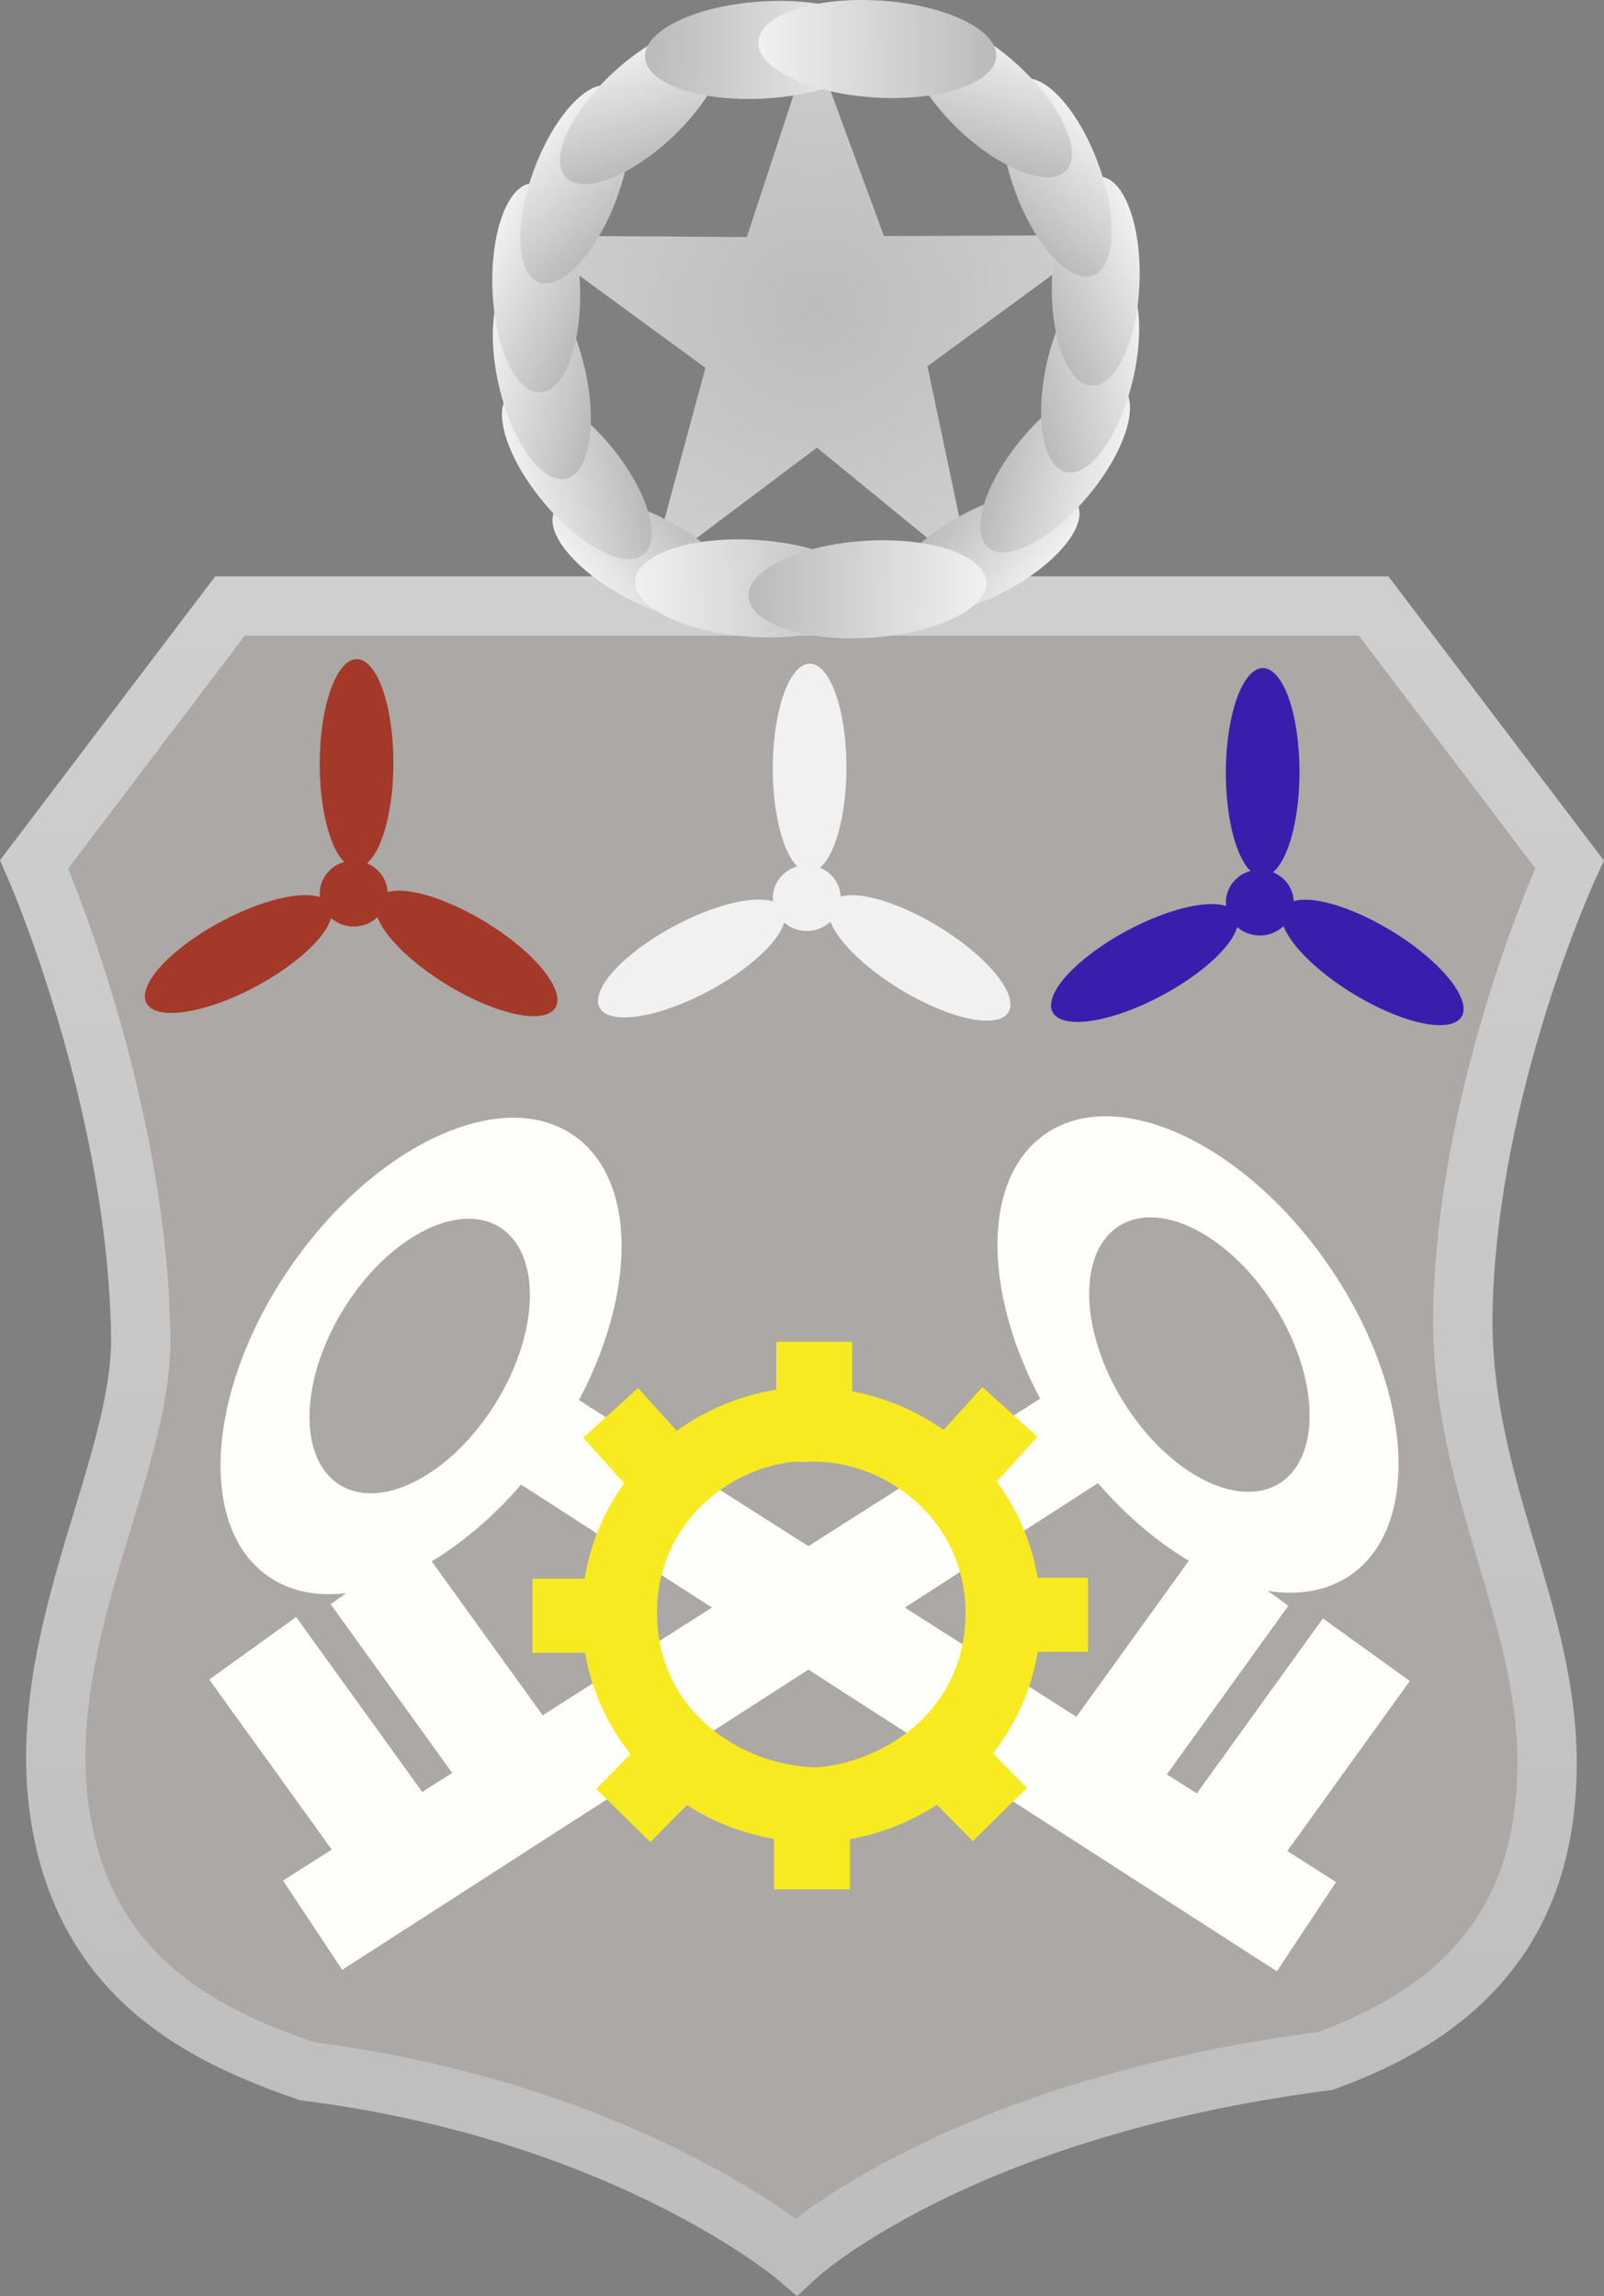 <svg version="1.1" xmlns="http://www.w3.org/2000/svg" xmlns:xlink="http://www.w3.org/1999/xlink" width="40.537" height="58.035" viewBox="0,0,40.537,58.035"><rect x="0" y="0" width="40.537" height="58.035" fill="#808080" stroke="none"/><defs><linearGradient x1="240" y1="166.801" x2="240" y2="211.438" gradientUnits="userSpaceOnUse" id="color-1"><stop offset="0" stop-color="#cfcfcf"/><stop offset="1" stop-color="#bcbcbc"/></linearGradient><radialGradient cx="240.346" cy="159.239" r="7.35" gradientUnits="userSpaceOnUse" id="color-2"><stop offset="0" stop-color="#bcbcbc"/><stop offset="1" stop-color="#cfcfcf"/></radialGradient><linearGradient x1="245.88" y1="166.351" x2="243.356" y2="164.552" gradientUnits="userSpaceOnUse" id="color-3"><stop offset="0" stop-color="#f1f1f1"/><stop offset="1" stop-color="#bababa"/></linearGradient><linearGradient x1="247.911" y1="163.636" x2="244.889" y2="162.946" gradientUnits="userSpaceOnUse" id="color-4"><stop offset="0" stop-color="#f1f1f1"/><stop offset="1" stop-color="#bababa"/></linearGradient><linearGradient x1="248.793" y1="160.481" x2="245.779" y2="161.203" gradientUnits="userSpaceOnUse" id="color-5"><stop offset="0" stop-color="#f1f1f1"/><stop offset="1" stop-color="#bababa"/></linearGradient><linearGradient x1="248.835" y1="157.941" x2="246.02" y2="159.238" gradientUnits="userSpaceOnUse" id="color-6"><stop offset="0" stop-color="#f1f1f1"/><stop offset="1" stop-color="#bababa"/></linearGradient><linearGradient x1="247.489" y1="154.829" x2="245.388" y2="157.109" gradientUnits="userSpaceOnUse" id="color-7"><stop offset="0" stop-color="#f1f1f1"/><stop offset="1" stop-color="#bababa"/></linearGradient><linearGradient x1="245.189" y1="152.496" x2="244.318" y2="155.471" gradientUnits="userSpaceOnUse" id="color-8"><stop offset="0" stop-color="#f1f1f1"/><stop offset="1" stop-color="#bababa"/></linearGradient><linearGradient x1="234.833" y1="166.52" x2="237.358" y2="164.721" gradientUnits="userSpaceOnUse" id="color-9"><stop offset="0" stop-color="#f1f1f1"/><stop offset="1" stop-color="#bababa"/></linearGradient><linearGradient x1="232.803" y1="163.805" x2="235.825" y2="163.115" gradientUnits="userSpaceOnUse" id="color-10"><stop offset="0" stop-color="#f1f1f1"/><stop offset="1" stop-color="#bababa"/></linearGradient><linearGradient x1="231.921" y1="160.65" x2="234.935" y2="161.372" gradientUnits="userSpaceOnUse" id="color-11"><stop offset="0" stop-color="#f1f1f1"/><stop offset="1" stop-color="#bababa"/></linearGradient><linearGradient x1="231.878" y1="158.11" x2="234.694" y2="159.407" gradientUnits="userSpaceOnUse" id="color-12"><stop offset="0" stop-color="#f1f1f1"/><stop offset="1" stop-color="#bababa"/></linearGradient><linearGradient x1="233.225" y1="154.999" x2="235.326" y2="157.278" gradientUnits="userSpaceOnUse" id="color-13"><stop offset="0" stop-color="#f1f1f1"/><stop offset="1" stop-color="#bababa"/></linearGradient><linearGradient x1="235.525" y1="152.665" x2="236.396" y2="155.64" gradientUnits="userSpaceOnUse" id="color-14"><stop offset="0" stop-color="#f1f1f1"/><stop offset="1" stop-color="#bababa"/></linearGradient><linearGradient x1="242.041" y1="152.845" x2="236.045" y2="152.648" gradientUnits="userSpaceOnUse" id="color-15"><stop offset="0" stop-color="#f1f1f1"/><stop offset="1" stop-color="#bababa"/></linearGradient><linearGradient x1="238.907" y1="152.822" x2="244.903" y2="152.625" gradientUnits="userSpaceOnUse" id="color-16"><stop offset="0" stop-color="#f1f1f1"/><stop offset="1" stop-color="#bababa"/></linearGradient><linearGradient x1="235.797" y1="166.455" x2="241.793" y2="166.257" gradientUnits="userSpaceOnUse" id="color-17"><stop offset="0" stop-color="#f1f1f1"/><stop offset="1" stop-color="#bababa"/></linearGradient><linearGradient x1="244.655" y1="166.478" x2="238.659" y2="166.281" gradientUnits="userSpaceOnUse" id="color-18"><stop offset="0" stop-color="#f1f1f1"/><stop offset="1" stop-color="#bababa"/></linearGradient></defs><g transform="translate(-219.735,-151.484)"><g data-paper-data="{&quot;isPaintingLayer&quot;:true}" fill-rule="nonzero" stroke-linecap="butt" stroke-linejoin="miter" stroke-miterlimit="10" stroke-dasharray="" stroke-dashoffset="0" style="mix-blend-mode: normal"><path d="M258.831,196.292c-0.081,3.478 -1.774,5.908 -5.605,7.284c-9.364,1.211 -13.368,4.94 -13.368,4.94c0,0 -4.306,-3.657 -12.367,-4.681c-2.588,-0.893 -5.435,-2.292 -6.178,-6.129c-0.889,-4.595 2.029,-9.044 1.979,-12.446c-0.088,-6.03 -2.693,-11.931 -2.693,-11.931l4.949,-6.528h28.903l4.949,6.528c0,0 -2.56,5.514 -2.693,11.233c-0.104,4.486 2.218,7.716 2.124,11.73z" data-paper-data="{&quot;index&quot;:null}" fill="#aba8a5" stroke="url(#color-1)" stroke-width="1.5"/><path d="M240.381,162.798l-4.219,3.171l1.4,-5.188l-4.565,-3.341l5.612,0.036l1.64,-4.987l1.826,4.962l5.622,-0.022l-4.523,3.312l1.107,5.248z" fill="url(#color-2)" stroke="none" stroke-width="2.576"/><g stroke="none" stroke-width="0"><path d="M245.082,166.458c-1.299,0.666 -2.56,0.756 -2.816,0.2c-0.256,-0.556 0.589,-1.547 1.889,-2.213c1.299,-0.666 2.56,-0.756 2.816,-0.2c0.256,0.556 -0.589,1.547 -1.889,2.213z" data-paper-data="{&quot;index&quot;:null}" fill="url(#color-3)"/><path d="M247.215,164.042c-0.943,1.115 -2.073,1.682 -2.523,1.268c-0.45,-0.414 -0.051,-1.654 0.893,-2.769c0.943,-1.115 2.073,-1.682 2.523,-1.268c0.45,0.414 0.05,1.654 -0.893,2.769z" data-paper-data="{&quot;index&quot;:null}" fill="url(#color-4)"/><path d="M248.349,161.153c-0.351,1.417 -1.111,2.427 -1.699,2.255c-0.587,-0.172 -0.779,-1.46 -0.428,-2.878c0.351,-1.417 1.111,-2.427 1.699,-2.255c0.587,0.172 0.779,1.46 0.428,2.878z" data-paper-data="{&quot;index&quot;:null}" fill="url(#color-5)"/><path d="M248.531,158.686c-0.067,1.459 -0.616,2.597 -1.226,2.544c-0.61,-0.054 -1.049,-1.28 -0.982,-2.739c0.067,-1.459 0.616,-2.597 1.226,-2.544c0.61,0.054 1.049,1.28 0.982,2.739z" data-paper-data="{&quot;index&quot;:null}" fill="url(#color-6)"/><path d="M247.495,155.635c0.499,1.372 0.43,2.635 -0.153,2.819c-0.583,0.185 -1.461,-0.778 -1.959,-2.151c-0.499,-1.372 -0.43,-2.635 0.153,-2.819c0.583,-0.185 1.461,0.778 1.959,2.151z" data-paper-data="{&quot;index&quot;:null}" fill="url(#color-7)"/><path d="M245.552,153.215c1.056,1.009 1.554,2.171 1.113,2.595c-0.441,0.424 -1.654,-0.049 -2.71,-1.058c-1.056,-1.009 -1.554,-2.171 -1.113,-2.595c0.441,-0.424 1.654,0.049 2.71,1.058z" data-paper-data="{&quot;index&quot;:null}" fill="url(#color-8)"/><path d="M233.743,164.414c0.256,-0.556 1.517,-0.466 2.816,0.2c1.299,0.666 2.145,1.657 1.889,2.213c-0.256,0.556 -1.517,0.466 -2.816,-0.2c-1.299,-0.666 -2.145,-1.657 -1.889,-2.213z" data-paper-data="{&quot;index&quot;:null}" fill="url(#color-9)"/><path d="M232.606,161.442c0.45,-0.414 1.58,0.153 2.523,1.268c0.943,1.115 1.343,2.354 0.893,2.769c-0.45,0.414 -1.58,-0.153 -2.523,-1.268c-0.943,-1.115 -1.343,-2.354 -0.893,-2.769z" data-paper-data="{&quot;index&quot;:null}" fill="url(#color-10)"/><path d="M232.793,158.445c0.587,-0.172 1.348,0.838 1.699,2.255c0.351,1.417 0.159,2.706 -0.428,2.878c-0.587,0.172 -1.348,-0.838 -1.699,-2.255c-0.351,-1.417 -0.159,-2.706 0.428,-2.878z" data-paper-data="{&quot;index&quot;:null}" fill="url(#color-11)"/><path d="M233.165,156.117c0.61,-0.054 1.158,1.085 1.226,2.544c0.067,1.459 -0.372,2.685 -0.982,2.739c-0.61,0.054 -1.158,-1.085 -1.226,-2.544c-0.067,-1.459 0.372,-2.685 0.982,-2.739z" data-paper-data="{&quot;index&quot;:null}" fill="url(#color-12)"/><path d="M235.178,153.654c0.583,0.185 0.652,1.447 0.153,2.819c-0.499,1.372 -1.376,2.335 -1.959,2.151c-0.583,-0.185 -0.652,-1.447 -0.153,-2.819c0.499,-1.372 1.376,-2.335 1.959,-2.151z" data-paper-data="{&quot;index&quot;:null}" fill="url(#color-13)"/><path d="M237.872,152.326c0.441,0.424 -0.057,1.586 -1.113,2.595c-1.056,1.009 -2.269,1.483 -2.71,1.058c-0.441,-0.424 0.057,-1.586 1.113,-2.595c1.056,-1.009 2.269,-1.483 2.71,-1.058z" data-paper-data="{&quot;index&quot;:null}" fill="url(#color-14)"/><path d="M239.121,153.97c-1.66,0.107 -3.04,-0.355 -3.084,-1.031c-0.043,-0.676 1.267,-1.31 2.926,-1.417c1.66,-0.107 3.04,0.355 3.084,1.031c0.043,0.676 -1.267,1.31 -2.926,1.417z" data-paper-data="{&quot;index&quot;:null}" fill="url(#color-15)"/><path d="M241.826,153.947c-1.66,-0.107 -2.97,-0.741 -2.926,-1.417c0.043,-0.676 1.424,-1.137 3.084,-1.031c1.66,0.107 2.97,0.741 2.926,1.417c-0.043,0.676 -1.424,1.137 -3.084,1.031z" data-paper-data="{&quot;index&quot;:null}" fill="url(#color-16)"/><path d="M238.716,167.58c-1.66,-0.107 -2.97,-0.741 -2.926,-1.417c0.043,-0.676 1.424,-1.137 3.084,-1.031c1.66,0.107 2.97,0.741 2.926,1.417c-0.043,0.676 -1.424,1.137 -3.084,1.031z" data-paper-data="{&quot;index&quot;:null}" fill="url(#color-17)"/><path d="M241.736,167.603c-1.66,0.107 -3.04,-0.355 -3.084,-1.031c-0.043,-0.676 1.267,-1.31 2.926,-1.417c1.66,-0.107 3.04,0.355 3.084,1.031c0.044,0.676 -1.267,1.31 -2.926,1.417z" data-paper-data="{&quot;index&quot;:null}" fill="url(#color-18)"/></g><g stroke="none" stroke-width="0"><g fill="#a43829"><path d="M225.543,176.729c-1.301,0.535 -2.257,0.462 -2.135,-0.163c0.121,-0.625 1.274,-1.565 2.574,-2.1c1.012,-0.416 1.816,-0.464 2.065,-0.17c0.071,0.084 0.097,0.195 0.07,0.334c-0.121,0.625 -1.274,1.565 -2.574,2.1z"/><path d="M227.853,170.051c0.145,-1.399 0.663,-2.206 1.156,-1.803c0.493,0.403 0.775,1.863 0.63,3.262c-0.145,1.399 -0.663,2.206 -1.156,1.803c-0.493,-0.403 -0.775,-1.863 -0.63,-3.262z"/><path d="M232.607,175.198c1.121,0.85 1.542,1.711 0.942,1.923c-0.6,0.213 -1.995,-0.304 -3.115,-1.153c-1.121,-0.85 -1.543,-1.711 -0.942,-1.923c0.6,-0.213 1.995,0.304 3.115,1.153z"/><path d="M229.532,174.07c0,0.46 -0.384,0.832 -0.858,0.832c-0.474,0 -0.858,-0.373 -0.858,-0.832c0,-0.46 0.384,-0.832 0.858,-0.832c0.474,0 0.858,0.373 0.858,0.832z"/></g><g fill="#f1f1f1"><path d="M236.993,176.842c-1.301,0.535 -2.257,0.462 -2.135,-0.163c0.121,-0.625 1.274,-1.565 2.574,-2.1c1.301,-0.535 2.257,-0.462 2.135,0.163c-0.121,0.625 -1.274,1.565 -2.574,2.1z"/><path d="M239.303,170.164c0.145,-1.399 0.663,-2.206 1.156,-1.803c0.493,0.403 0.775,1.863 0.63,3.262c-0.145,1.399 -0.663,2.206 -1.156,1.803c-0.493,-0.403 -0.775,-1.863 -0.63,-3.262z"/><path d="M244.057,175.312c1.121,0.85 1.542,1.711 0.942,1.923c-0.6,0.213 -1.995,-0.304 -3.115,-1.153c-1.121,-0.85 -1.543,-1.711 -0.942,-1.923c0.6,-0.213 1.995,0.304 3.115,1.153z"/><path d="M240.982,174.183c0,0.46 -0.384,0.832 -0.858,0.832c-0.474,0 -0.858,-0.373 -0.858,-0.832c0,-0.46 0.384,-0.832 0.858,-0.832c0.474,0 0.858,0.372 0.858,0.832z"/></g><g fill="#391ead"><path d="M248.443,176.956c-1.301,0.535 -2.257,0.462 -2.135,-0.163c0.121,-0.625 1.274,-1.565 2.574,-2.1c1.301,-0.535 2.257,-0.462 2.135,0.163c-0.121,0.625 -1.274,1.565 -2.574,2.1z"/><path d="M250.753,170.277c0.145,-1.399 0.663,-2.206 1.156,-1.803c0.493,0.403 0.775,1.863 0.63,3.262c-0.145,1.399 -0.663,2.206 -1.156,1.803c-0.493,-0.403 -0.775,-1.863 -0.63,-3.262z"/><path d="M255.508,175.425c1.121,0.85 1.542,1.711 0.942,1.923c-0.6,0.213 -1.995,-0.304 -3.115,-1.153c-1.121,-0.85 -1.543,-1.711 -0.942,-1.923c0.6,-0.213 1.995,0.304 3.115,1.153z"/><path d="M252.432,174.297c0,0.46 -0.384,0.832 -0.858,0.832c-0.474,0 -0.858,-0.373 -0.858,-0.832c0,-0.46 0.384,-0.832 0.858,-0.832c0.474,0 0.858,0.372 0.858,0.832z"/></g></g><g stroke="none"><path d="M234.235,180.183c1.814,1.256 1.558,4.77 -0.573,7.848c-2.131,3.078 -5.329,4.555 -7.144,3.299c-1.814,-1.256 -1.558,-4.77 0.573,-7.848c2.131,-3.078 5.329,-4.555 7.144,-3.299z" fill="#fefefb" stroke-width="NaN"/><path d="M249.967,196.834l3.201,-4.443l2.196,1.582l-3.201,4.443z" data-paper-data="{&quot;index&quot;:null}" fill="#fefefb" stroke-width="0"/><path d="M246.899,194.931l3.201,-4.443l2.196,1.582l-3.201,4.443z" data-paper-data="{&quot;index&quot;:null}" fill="#fefefb" stroke-width="0"/><path d="M234.019,186.652l19.481,12.402l-1.495,2.256l-19.355,-12.465z" data-paper-data="{&quot;index&quot;:null}" fill="#fefefb" stroke-width="0"/><path d="M232.358,182.499c1.061,0.656 1.018,2.648 -0.095,4.448c-1.114,1.8 -2.877,2.727 -3.938,2.07c-1.061,-0.656 -1.018,-2.648 0.095,-4.448c1.114,-1.8 2.877,-2.727 3.938,-2.07z" data-paper-data="{&quot;index&quot;:null}" fill="#aba8a5" stroke-width="NaN"/></g><g data-paper-data="{&quot;index&quot;:null}" stroke="none"><path d="M253.297,183.445c2.131,3.078 2.388,6.592 0.573,7.848c-1.814,1.256 -5.013,-0.221 -7.144,-3.299c-2.131,-3.078 -2.388,-6.592 -0.573,-7.848c1.814,-1.256 5.013,0.221 7.144,3.299z" fill="#fefefb" stroke-width="NaN"/><path d="M228.224,198.379l-3.201,-4.443l2.196,-1.582l3.201,4.443z" data-paper-data="{&quot;index&quot;:null}" fill="#fefefb" stroke-width="0"/><path d="M231.293,196.476l-3.201,-4.443l2.196,-1.582l3.201,4.443z" data-paper-data="{&quot;index&quot;:null}" fill="#fefefb" stroke-width="0"/><path d="M247.738,188.808l-19.355,12.465l-1.495,-2.256l19.481,-12.402z" data-paper-data="{&quot;index&quot;:null}" fill="#fefefb" stroke-width="0"/><path d="M251.968,184.533c1.114,1.8 1.156,3.791 0.095,4.448c-1.061,0.656 -2.824,-0.27 -3.938,-2.07c-1.114,-1.8 -1.156,-3.791 -0.095,-4.448c1.061,-0.656 2.824,0.27 3.938,2.07z" data-paper-data="{&quot;index&quot;:null}" fill="#aba8a5" stroke-width="NaN"/></g><g fill="#f8ea20" stroke="none" stroke-width="0"><path d="M236.34,192.291c0.029,2.514 2.216,3.845 4.061,3.867c0.843,0.54 1.176,1.892 -0.078,1.892c-3.25,0 -5.885,-2.578 -5.885,-5.759c0,-3.18 2.635,-5.759 5.885,-5.759c1.601,0 1.627,1.98 0.038,1.885c-1.886,-0.112 -4.05,1.401 -4.021,3.873z"/><path d="M233.191,193.26v-1.873h1.919v1.873z"/><path d="M239.354,187.271v-1.873h1.919v1.873z"/><path d="M234.803,196.699l1.314,-1.335l1.368,1.346l-1.314,1.335z"/><path d="M234.472,187.824l1.389,-1.256l1.287,1.423l-1.389,1.256z"/><path d="M245.313,193.235v-1.873h1.919v1.873z" data-paper-data="{&quot;index&quot;:null}"/><path d="M239.296,199.24v-1.873h1.919v1.873z" data-paper-data="{&quot;index&quot;:null}"/><path d="M244.319,198.02l-1.314,-1.335l1.368,-1.346l1.314,1.335z" data-paper-data="{&quot;index&quot;:null}"/><path d="M244.664,189.222l-1.389,-1.256l1.287,-1.423l1.389,1.256z" data-paper-data="{&quot;index&quot;:null}"/><path d="M240.114,188.432c-1.589,0.094 -1.563,-1.885 0.038,-1.885c3.25,0 5.885,2.578 5.885,5.759c0,3.18 -2.635,5.759 -5.885,5.759c-1.254,0 -0.921,-1.352 -0.078,-1.892c1.845,-0.023 4.032,-1.353 4.061,-3.867c0.029,-2.472 -2.135,-3.985 -4.021,-3.873z" data-paper-data="{&quot;index&quot;:null}"/></g></g></g></svg>